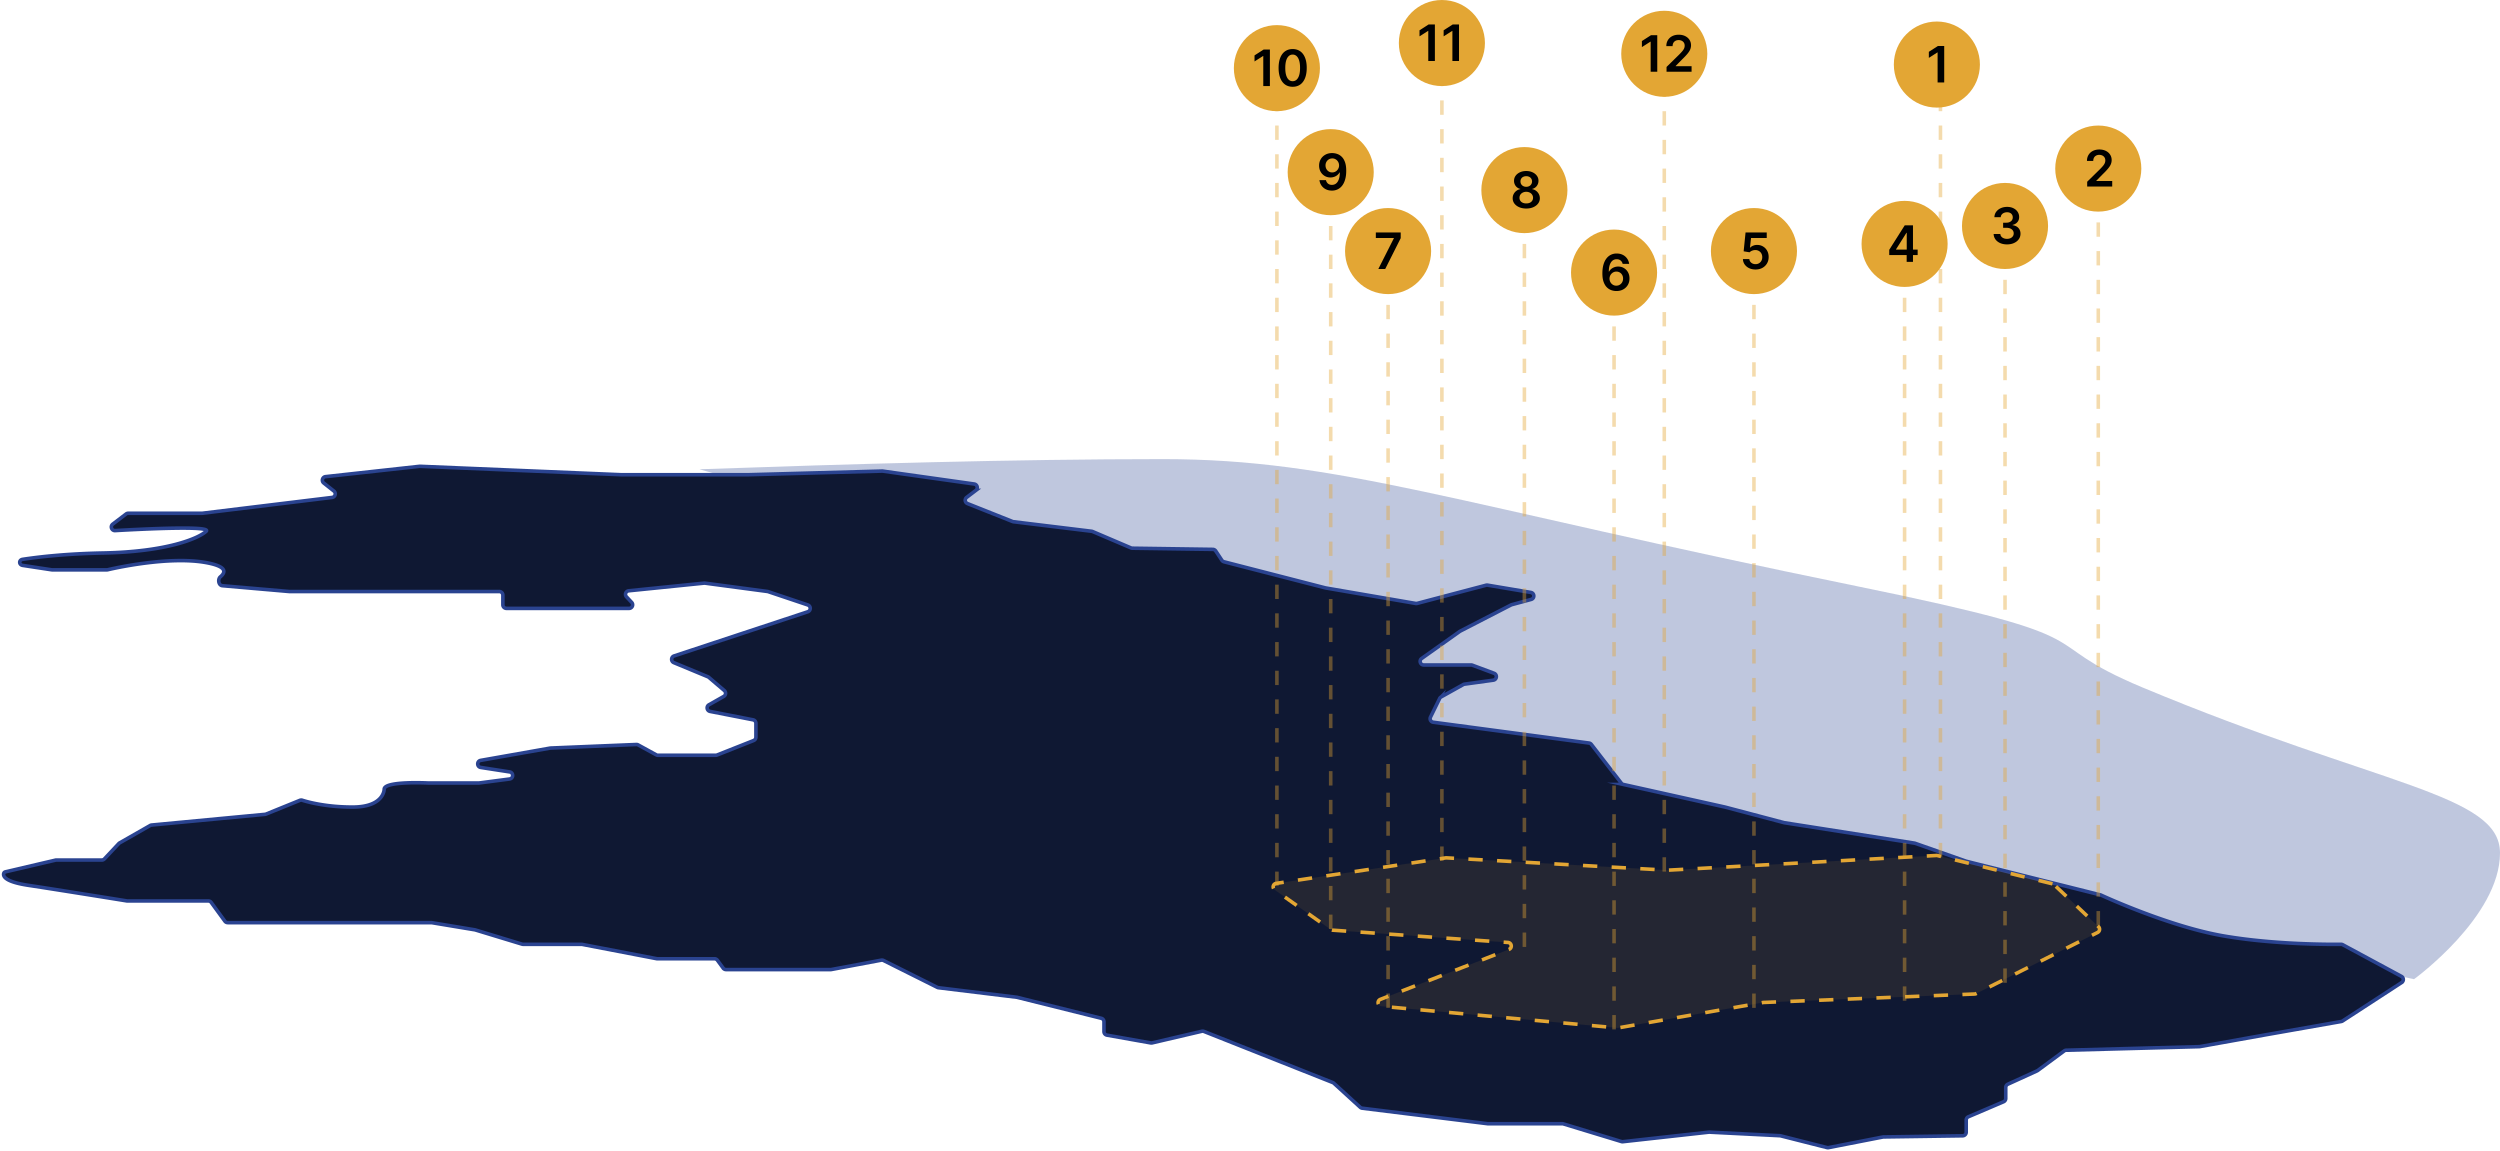 <svg width="697" height="321" fill="none" xmlns="http://www.w3.org/2000/svg"><path opacity=".3" d="M697 237.807C697 255.605 673.025 273 673.025 273l-226.086-47.666-58.436-24.15-9.58-18.296L195 130.831c41.802-1.464 87.884-2.831 129.274-2.831 48.77 0 80.501 12.363 193.495 35.442 74.117 15.139 47.028 14.635 79.662 28.26C663.339 219.219 697 221.237 697 237.807z" fill="#2A4390"/><path d="M272.062 136.726c.708-.538.415-1.663-.465-1.787l-25.47-3.593a1.033 1.033 0 00-.167-.01l-37.404 1.021h-35.295l-56.157-2.354c-.05-.002-.101 0-.151.005l-26.183 2.878c-.888.098-1.212 1.223-.511 1.778l2.83 2.243c.697.551.382 1.669-.5 1.776l-36.216 4.413h-20.62c-.218 0-.43.072-.605.204l-3.706 2.819c-.788.6-.33 1.867.659 1.81 7.902-.454 27.124-1.404 25.378.2-2.193 2.014-11.022 5.706-28.679 6.043-10.262.195-17.903 1.071-22.503 1.771-1.087.165-1.055 1.524.031 1.69l8.077 1.229c.05.008.1.012.15.012h15.25c.08 0 .148-.007.226-.026 1.423-.337 16.94-3.909 27.467-1.989 5.746 1.049 5.51 2.643 3.964 3.931-.823.684-.54 2.41.526 2.503l18.659 1.623h58.55a1 1 0 011 1v2.702a1 1 0 001 1h34.181c.875 0 1.328-1.045.729-1.683l-1.446-1.544a1 1 0 01.629-1.679l21.022-2.135a1.01 1.01 0 01.233.004l17.426 2.323a.995.995 0 01.187.043l11.053 3.715c.911.307.908 1.596-.005 1.898l-37.266 12.315c-.88.291-.926 1.518-.07 1.873l9.5 3.943c.096.04.186.095.266.163l4.303 3.671c.528.451.447 1.29-.157 1.632l-4.121 2.329c-.809.457-.611 1.674.3 1.852l11.98 2.341a1 1 0 01.808.982v3.866c0 .41-.251.779-.632.93l-10.212 4.045c-.117.046-.242.07-.368.07h-16.086a.994.994 0 01-.48-.123l-5.042-2.762a1 1 0 00-.522-.122l-23.977.993-19.414 3.435c-1.114.197-1.096 1.8.021 1.973l8.045 1.241c1.143.176 1.124 1.83-.024 1.98l-8.478 1.105h-14.358c-.522-.026-12.109-.556-12.109 1.742 0 0 0 4.975-8.828 4.975-7.507 0-12.615-1.457-13.977-1.893a1.056 1.056 0 00-.72.024l-9.422 3.828c-.09.036-.185.06-.282.069l-31.617 2.984a1.015 1.015 0 00-.402.127L33.355 235a.985.985 0 00-.234.185l-4.006 4.275a.999.999 0 01-.73.316H15.702a.972.972 0 00-.228.027l-13.933 3.26c-.191.045-.373.143-.452.323-.285.644-.292 2.364 6.775 3.437 8.51 1.293 26.229 4.149 27.5 4.354.053.009.1.012.153.012h22.56c.32 0 .62.152.808.411l3.806 5.221a1 1 0 00.808.411h56.747c.055 0 .11.004.164.013l12.046 2.001 13.091 3.985a.987.987 0 00.291.044h16.288a1 1 0 01.189.018l20.769 3.992a.99.99 0 00.188.018h15.93a1 1 0 01.807.409l1.613 2.201a1 1 0 00.806.409h29.166c.062 0 .123-.006.184-.017l13.918-2.609c.214-.04.436-.009.631.088l14.99 7.493a.977.977 0 00.326.098l21.89 2.667 23.497 5.854a1 1 0 01.758.971v2.745a1 1 0 00.825.985l12.206 2.168c.133.024.271.02.403-.01l13.833-3.237a.992.992 0 01.597.044l35.921 14.253c.112.045.216.11.305.191l7.352 6.709c.153.14.346.229.552.254l34.979 4.326h20.807c.098 0 .197.015.291.044l16.193 4.929a.99.99 0 00.401.038l23.97-2.657c.054-.005.107-.007.161-.004l19.67.995a.997.997 0 01.196.029l12.919 3.276c.144.036.293.04.438.012l15.137-2.958a.97.97 0 01.178-.019l22.074-.321a1 1 0 00.985-1v-3.386a1 1 0 01.608-.92l9.806-4.184a1 1 0 00.607-.92v-3.061a1 1 0 01.585-.91l8.149-3.718c.063-.029.123-.065.179-.106l7.386-5.457a.998.998 0 01.567-.196l37.098-.993c.051-.002.1-.007.15-.016l18.67-3.342 20.755-3.656a.99.99 0 00.372-.147l16.476-10.719a1 1 0 00-.071-1.718l-16.345-8.811a.98.98 0 00-.485-.121c-2.211.029-18.468.145-32.83-2.354-14.865-2.587-32.786-10.766-34.111-11.377a.924.924 0 00-.17-.059l-37.396-9.375-14.253-5.003a.996.996 0 00-.177-.044l-36.291-5.692-16.533-4.365-28.325-6.301a1.002 1.002 0 01-.574-.365l-8.356-10.801a.999.999 0 00-.659-.38l-43.426-5.804a1 1 0 01-.765-1.432l2.549-5.188a.991.991 0 01.41-.433l6.18-3.448c.108-.06.227-.1.35-.117l8.012-1.108c1.029-.143 1.186-1.566.212-1.928l-6.029-2.245a.993.993 0 00-.349-.063H396.94c-.974 0-1.373-1.251-.579-1.815l10.619-7.542c.039-.027.079-.052.121-.074l14.182-7.302c.063-.033.129-.058.196-.077l5.409-1.465c1.035-.281.962-1.774-.096-1.952l-12.057-2.028a.992.992 0 00-.42.019l-19.194 5.062a1 1 0 01-.425.019l-25.146-4.329-28.305-7.287a.999.999 0 01-.586-.419l-1.708-2.591a1.003 1.003 0 00-.821-.45l-22.423-.326a1 1 0 01-.377-.08l-10.71-4.569a1.023 1.023 0 00-.272-.073l-21.792-2.655a.98.98 0 01-.249-.063l-12.573-5.003a1 1 0 01-.234-1.726l2.563-1.944z" fill="#0F1833" stroke="#2A4390" stroke-miterlimit="10"/><path opacity=".4" d="M541 239V27" stroke="#E3A634" stroke-linejoin="round" stroke-dasharray="4 4"/><circle cx="540" cy="18" r="12" fill="#E3A634"/><path d="M542.046 12.818V23h-1.844v-8.387h-.06l-2.381 1.521v-1.69l2.53-1.626h1.755z" fill="#000"/><path opacity=".4" d="M425 264V52" stroke="#E3A634" stroke-linejoin="round" stroke-dasharray="4 4"/><circle cx="425" cy="53" r="12" fill="#E3A634"/><path d="M425.524 58.14c-.739 0-1.395-.125-1.969-.374-.57-.248-1.017-.588-1.342-1.019a2.392 2.392 0 01-.477-1.476c-.004-.428.089-.82.278-1.179.189-.358.444-.656.766-.895a2.47 2.47 0 011.084-.462v-.07a2.154 2.154 0 01-1.273-.8 2.303 2.303 0 01-.477-1.457 2.313 2.313 0 01.437-1.402c.295-.41.699-.734 1.213-.97.514-.238 1.101-.357 1.76-.357.653 0 1.235.12 1.745.358.514.235.918.558 1.213.97.299.41.448.878.448 1.401 0 .55-.164 1.036-.492 1.457a2.152 2.152 0 01-1.258.8v.07c.397.066.755.22 1.074.462.321.24.576.537.765.895.192.358.289.751.289 1.179a2.4 2.4 0 01-.488 1.476c-.324.431-.772.77-1.342 1.02-.567.248-1.218.372-1.954.372zm0-1.423c.381 0 .713-.064.994-.194a1.55 1.55 0 00.657-.556 1.51 1.51 0 00.238-.826 1.539 1.539 0 00-.253-.86 1.67 1.67 0 00-.671-.591 2.111 2.111 0 00-.965-.214 2.15 2.15 0 00-.974.214c-.285.142-.511.34-.676.591a1.506 1.506 0 00-.239.86 1.45 1.45 0 00.229.826c.155.235.374.419.656.552.285.132.62.198 1.004.198zm0-4.638c.312 0 .587-.063.825-.19a1.437 1.437 0 00.786-1.307 1.45 1.45 0 00-.209-.765 1.348 1.348 0 00-.567-.512 1.822 1.822 0 00-.835-.184c-.321 0-.605.061-.85.184-.242.119-.431.29-.567.512a1.424 1.424 0 00-.194.765c-.003.295.063.556.199.78.139.223.33.399.572.528.245.126.525.189.84.189z" fill="#000"/><path opacity=".4" d="M356 247V25" stroke="#E3A634" stroke-linejoin="round" stroke-dasharray="4 4"/><circle cx="356" cy="19" r="12" fill="#E3A634"/><path d="M354.046 13.818V24h-1.844v-8.387h-.06l-2.381 1.521v-1.69l2.53-1.626h1.755zm6.349 10.376c-.819 0-1.521-.207-2.108-.622-.583-.417-1.033-1.019-1.347-1.804-.312-.79-.468-1.739-.468-2.849.004-1.11.161-2.055.473-2.834.314-.782.764-1.379 1.347-1.79.587-.41 1.288-.616 2.103-.616.815 0 1.516.205 2.103.617.587.41 1.036 1.007 1.347 1.79.315.781.472 1.726.472 2.833 0 1.114-.157 2.065-.472 2.854-.311.785-.76 1.385-1.347 1.8-.583.414-1.284.62-2.103.62zm0-1.556c.636 0 1.138-.313 1.506-.94.371-.63.557-1.556.557-2.779 0-.809-.084-1.488-.253-2.038-.169-.55-.408-.965-.716-1.243a1.57 1.57 0 00-1.094-.423c-.633 0-1.134.315-1.502.945-.367.626-.553 1.546-.556 2.759-.004.812.078 1.495.243 2.048.169.554.408.971.716 1.253.308.279.675.418 1.099.418z" fill="#000"/><path opacity=".4" d="M402 240V18" stroke="#E3A634" stroke-linejoin="round" stroke-dasharray="4 4"/><circle cx="402" cy="12" r="12" fill="#E3A634"/><path d="M400.046 6.818V17h-1.844V8.613h-.06l-2.381 1.521v-1.69l2.53-1.626h1.755zm6.727 0V17h-1.845V8.613h-.059l-2.382 1.521v-1.69l2.531-1.626h1.755z" fill="#000"/><path d="M572.229 246.408l-32.076-7.873a1.034 1.034 0 00-.293-.027l-74.974 4.104-61.633-3.442a.993.993 0 00-.204.009l-47.236 7.106c-.891.134-1.164 1.284-.43 1.805l15.603 11.057a.998.998 0 00.508.181l48.917 3.431c1.065.075 1.287 1.543.292 1.93l-35.849 13.932c-.985.382-.781 1.831.27 1.928l65.772 6.032c.088.008.177.005.264-.01l40.441-7.082 58.93-2.358a.978.978 0 00.41-.106l33.87-17.054a1 1 0 00.237-1.62l-12.371-11.698a1.007 1.007 0 00-.448-.245z" fill="#E3A634" fill-opacity=".1" stroke="#E3A634" stroke-linejoin="round" stroke-dasharray="4 4"/><path opacity=".4" d="M387 281V69" stroke="#E3A634" stroke-linejoin="round" stroke-dasharray="4 4"/><circle cx="387" cy="70" r="12" fill="#E3A634"/><path d="M384.278 75l4.33-8.571v-.07h-5.026v-1.54h6.935v1.575L386.192 75h-1.914z" fill="#000"/><path opacity=".4" d="M585 258V46" stroke="#E3A634" stroke-linejoin="round" stroke-dasharray="4 4"/><circle cx="585" cy="47" r="12" fill="#E3A634"/><path d="M581.905 52v-1.332l3.535-3.466c.338-.341.619-.644.845-.91a3.36 3.36 0 00.507-.77 1.9 1.9 0 00.169-.795c0-.322-.073-.597-.219-.826a1.456 1.456 0 00-.601-.537 1.946 1.946 0 00-.87-.189c-.335 0-.628.07-.88.21a1.432 1.432 0 00-.587.58 1.868 1.868 0 00-.204.9h-1.755c0-.646.148-1.207.443-1.685a2.987 2.987 0 011.218-1.108c.52-.262 1.117-.393 1.789-.393.683 0 1.283.128 1.8.383.517.255.918.605 1.203 1.049.289.444.433.951.433 1.521 0 .381-.073.756-.219 1.124-.146.368-.403.775-.771 1.223-.364.447-.876.989-1.536 1.625l-1.755 1.785v.07h4.435V52h-6.98z" fill="#000"/><path opacity=".4" d="M559 274V62" stroke="#E3A634" stroke-linejoin="round" stroke-dasharray="4 4"/><circle cx="559" cy="63" r="12" fill="#E3A634"/><path d="M559.559 68.14c-.716 0-1.352-.123-1.909-.369-.554-.245-.991-.586-1.313-1.024a2.66 2.66 0 01-.512-1.516h1.87c.016.275.107.515.273.72.166.203.386.36.661.473.275.113.584.169.925.169.365 0 .688-.063.969-.189.282-.13.503-.308.662-.537.159-.229.237-.492.233-.79a1.37 1.37 0 00-.238-.816 1.601 1.601 0 00-.706-.551c-.305-.133-.673-.2-1.104-.2h-.9v-1.42h.9c.355 0 .665-.061.93-.184.268-.123.479-.295.631-.517a1.33 1.33 0 00.224-.78 1.356 1.356 0 00-.194-.752 1.306 1.306 0 00-.552-.502 1.813 1.813 0 00-.83-.179c-.312 0-.6.057-.865.17a1.58 1.58 0 00-.642.482c-.162.205-.248.45-.258.736h-1.775a2.58 2.58 0 01.492-1.502 3.177 3.177 0 011.273-1.014c.53-.245 1.125-.368 1.785-.368.679 0 1.269.128 1.77.383.503.252.893.591 1.168 1.019.275.427.413.9.413 1.417.003.573-.166 1.054-.507 1.442-.339.387-.783.641-1.333.76v.08c.716.1 1.265.364 1.646.795.384.428.575.96.571 1.596 0 .57-.162 1.08-.487 1.531-.321.448-.765.8-1.332 1.054-.564.256-1.21.383-1.939.383z" fill="#000"/><path opacity=".4" d="M531 279V67" stroke="#E3A634" stroke-linejoin="round" stroke-dasharray="4 4"/><circle cx="531" cy="68" r="12" fill="#E3A634"/><path d="M526.721 71.11v-1.466l4.32-6.826h1.223v2.088h-.746l-2.908 4.609v.08h6.031v1.516h-7.92zm4.857 1.89v-2.337l.02-.656v-7.189h1.74V73h-1.76z" fill="#000"/><path opacity=".4" d="M489 281V69" stroke="#E3A634" stroke-linejoin="round" stroke-dasharray="4 4"/><circle cx="489" cy="70" r="12" fill="#E3A634"/><path d="M489.445 75.14c-.663 0-1.257-.125-1.78-.374a3.17 3.17 0 01-1.248-1.034 2.737 2.737 0 01-.487-1.501h1.789c.034.417.214.759.542 1.024.328.262.723.393 1.184.393.361 0 .682-.083.964-.249.282-.166.504-.396.666-.69.163-.296.242-.632.239-1.01a2.037 2.037 0 00-.244-1.024 1.813 1.813 0 00-.681-.701 1.9 1.9 0 00-.994-.259 2.37 2.37 0 00-.9.17 1.84 1.84 0 00-.701.457l-1.665-.274.532-5.25h5.906v1.541h-4.38l-.294 2.7h.06c.189-.222.456-.406.801-.552a2.82 2.82 0 011.133-.224c.617 0 1.167.146 1.651.438.484.288.865.686 1.143 1.193.279.507.418 1.087.418 1.74 0 .673-.156 1.273-.468 1.8a3.304 3.304 0 01-1.287 1.238c-.547.298-1.18.447-1.899.447z" fill="#000"/><path opacity=".4" d="M450 287V75" stroke="#E3A634" stroke-linejoin="round" stroke-dasharray="4 4"/><circle cx="450" cy="76" r="12" fill="#E3A634"/><path d="M450.634 81.14a4.298 4.298 0 01-1.427-.254 3.355 3.355 0 01-1.253-.82c-.371-.382-.666-.887-.885-1.517-.219-.633-.327-1.417-.323-2.352 0-.871.093-1.648.278-2.331.186-.683.453-1.26.801-1.73a3.534 3.534 0 011.257-1.084 3.633 3.633 0 011.656-.373c.64 0 1.206.126 1.7.378a3.2 3.2 0 011.203 1.034c.305.434.494.925.567 1.472h-1.815a1.644 1.644 0 00-.571-.935c-.285-.236-.647-.353-1.084-.353-.706 0-1.25.306-1.631.92-.378.613-.568 1.455-.571 2.525h.069a2.55 2.55 0 01.632-.75c.258-.21.55-.37.875-.483a3.092 3.092 0 011.039-.174c.596 0 1.131.143 1.605.428.478.285.856.678 1.134 1.178.278.497.416 1.067.413 1.71.003.67-.15 1.271-.458 1.805a3.32 3.32 0 01-1.287 1.253c-.551.305-1.192.456-1.924.452zm-.01-1.492c.361 0 .684-.088.969-.264a1.91 1.91 0 00.676-.71 2 2 0 00.244-1.005 1.976 1.976 0 00-.239-.99 1.814 1.814 0 00-.661-.7 1.811 1.811 0 00-.965-.259 1.83 1.83 0 00-.75.154 1.875 1.875 0 00-.607.428 2.002 2.002 0 00-.557 1.382c.004.355.087.681.249.98.162.298.386.536.671.715.285.18.608.269.97.269z" fill="#000"/><path opacity=".4" d="M371 259V47" stroke="#E3A634" stroke-linejoin="round" stroke-dasharray="4 4"/><circle cx="371" cy="48" r="12" fill="#E3A634"/><path d="M371.44 42.679a4.2 4.2 0 011.422.258c.464.166.881.438 1.252.816.372.374.667.877.885 1.506.219.63.328 1.409.328 2.337.004.875-.089 1.657-.278 2.347-.186.686-.452 1.266-.8 1.74a3.536 3.536 0 01-1.258 1.083 3.614 3.614 0 01-1.656.373c-.643 0-1.213-.126-1.71-.378a3.212 3.212 0 01-1.198-1.034 3.29 3.29 0 01-.562-1.501h1.815c.092.404.281.726.566.964.289.236.652.353 1.089.353.706 0 1.25-.306 1.631-.92.381-.613.572-1.464.572-2.555h-.07a2.617 2.617 0 01-.631.756 2.88 2.88 0 01-.88.482c-.325.113-.67.17-1.034.17a3.08 3.08 0 01-1.611-.428 3.128 3.128 0 01-1.129-1.174c-.275-.497-.414-1.065-.417-1.705 0-.663.152-1.258.457-1.785.308-.53.737-.948 1.288-1.253.55-.308 1.193-.459 1.929-.452zm.005 1.491c-.358 0-.682.088-.97.264-.285.172-.51.408-.676.706a2.022 2.022 0 00-.244.99c.004.36.085.689.244.984.162.295.383.528.661.7.282.173.603.26.965.26a1.863 1.863 0 001.357-.582c.176-.186.312-.397.408-.632.099-.235.147-.484.144-.746 0-.348-.083-.67-.249-.964a1.916 1.916 0 00-.671-.711 1.77 1.77 0 00-.969-.269z" fill="#000"/><path opacity=".4" d="M464 243V21" stroke="#E3A634" stroke-linejoin="round" stroke-dasharray="4 4"/><circle cx="464" cy="15" r="12" fill="#E3A634"/><path d="M462.046 9.818V20h-1.844v-8.387h-.06l-2.381 1.521v-1.69l2.53-1.626h1.755zM464.631 20v-1.332l3.535-3.466c.338-.341.62-.644.845-.91.226-.264.395-.521.507-.77a1.9 1.9 0 00.17-.795c0-.322-.073-.597-.219-.826a1.459 1.459 0 00-.602-.537 1.94 1.94 0 00-.87-.189c-.335 0-.628.07-.88.21a1.43 1.43 0 00-.586.58 1.868 1.868 0 00-.204.9h-1.755c0-.646.147-1.207.442-1.685a2.987 2.987 0 011.218-1.108c.521-.262 1.117-.393 1.79-.393.683 0 1.283.128 1.8.383.517.255.918.605 1.203 1.049.288.444.432.951.432 1.521 0 .381-.073.756-.218 1.124-.146.368-.403.775-.771 1.223-.365.447-.877.989-1.536 1.625l-1.755 1.785v.07h4.435V20h-6.981z" fill="#000"/></svg>